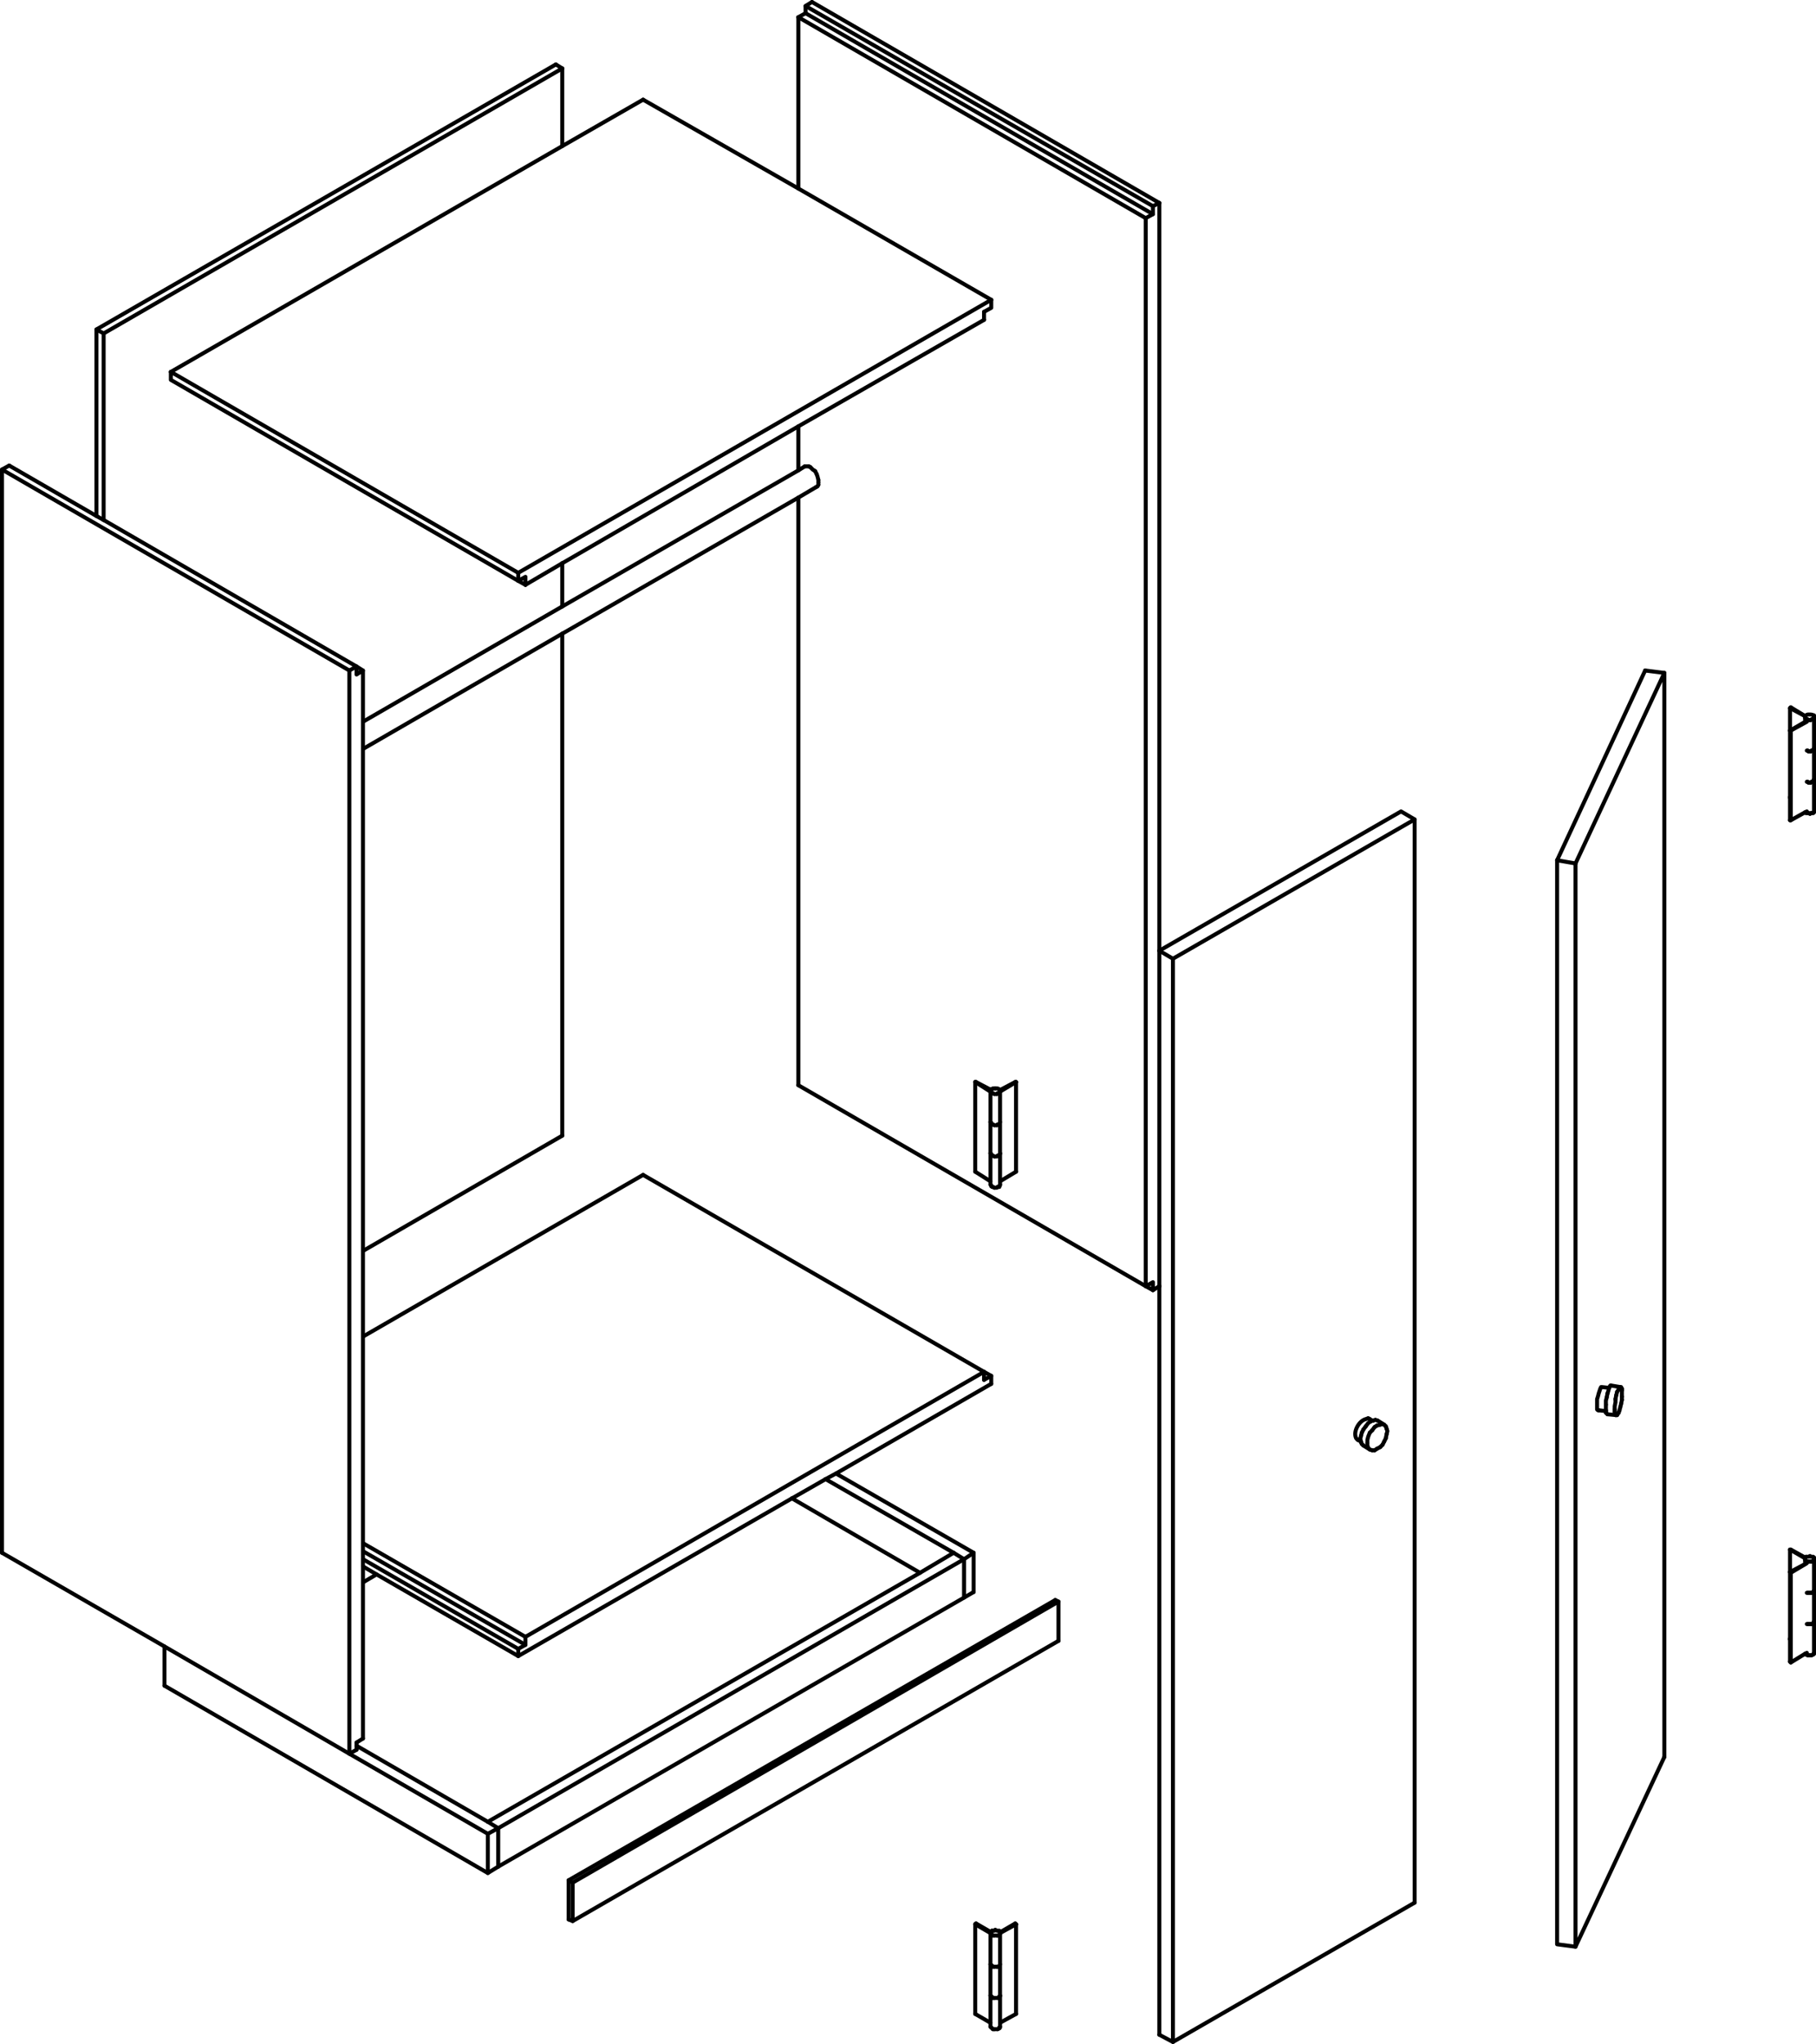 <svg id="wardrobe_ex" data-name="wardrobe ex" xmlns="http://www.w3.org/2000/svg" viewBox="0 0 342.48 385.35"><defs><style>.cls-1{fill:none;stroke:#000;stroke-linecap:round;stroke-linejoin:round;stroke-width:0.75px;}</style></defs><line class="cls-1" x1="106.036" y1="12.903" x2="106.036" y2="27.545"/><line class="cls-1" x1="106.036" y1="106.185" x2="106.036" y2="114.336"/><line class="cls-1" x1="106.036" y1="119.468" x2="106.036" y2="214.109"/><line class="cls-1" x1="106.036" y1="12.903" x2="104.828" y2="12.149"/><polyline class="cls-1" points="19.546 98.034 19.546 62.865 18.188 62.11 18.188 97.28"/><line class="cls-1" x1="19.546" y1="62.865" x2="106.036" y2="12.903"/><line class="cls-1" x1="106.036" y1="214.109" x2="68.451" y2="235.844"/><line class="cls-1" x1="18.188" y1="62.11" x2="104.829" y2="12.149"/><line class="cls-1" x1="218.638" y1="242.486" x2="217.431" y2="243.241"/><line class="cls-1" x1="216.072" y1="242.486" x2="216.072" y2="41.129"/><polyline class="cls-1" points="217.431 243.241 217.431 241.731 216.073 242.486"/><line class="cls-1" x1="150.563" y1="204.6" x2="150.563" y2="93.808"/><line class="cls-1" x1="150.563" y1="88.676" x2="150.563" y2="80.374"/><line class="cls-1" x1="150.563" y1="35.545" x2="150.563" y2="3.243"/><line class="cls-1" x1="218.638" y1="38.261" x2="153.13" y2="0.375"/><polyline class="cls-1" points="217.431 243.241 216.073 242.486 150.564 204.6"/><polyline class="cls-1" points="153.129 0.375 151.922 1.13 151.922 2.488 150.564 3.243"/><polyline class="cls-1" points="216.072 41.129 217.431 40.375 217.431 38.865"/><line class="cls-1" x1="150.563" y1="3.243" x2="216.072" y2="41.129"/><line class="cls-1" x1="151.922" y1="2.488" x2="217.431" y2="40.375"/><polyline class="cls-1" points="151.922 1.13 217.431 38.865 218.638 38.262"/><polyline class="cls-1" points="99.092 110.261 99.092 108.751 97.734 109.506 97.734 107.997 186.941 56.526"/><polyline class="cls-1" points="32.225 70.11 32.225 71.62 97.734 109.506"/><line class="cls-1" x1="32.225" y1="70.11" x2="97.734" y2="107.997"/><line class="cls-1" x1="99.092" y1="110.261" x2="97.734" y2="109.506"/><line class="cls-1" x1="185.582" y1="58.79" x2="185.582" y2="60.299"/><polyline class="cls-1" points="186.94 56.526 186.94 58.035 185.582 58.79"/><polyline class="cls-1" points="93.96 351.919 91.998 353.126 31.018 317.806"/><polyline class="cls-1" points="93.96 344.674 91.998 345.73 65.885 330.636"/><line class="cls-1" x1="91.998" y1="353.126" x2="91.998" y2="345.73"/><line class="cls-1" x1="93.96" y1="351.919" x2="93.96" y2="344.674"/><line class="cls-1" x1="31.017" y1="317.806" x2="31.017" y2="310.41"/><line class="cls-1" x1="93.96" y1="344.674" x2="91.998" y2="343.466"/><polyline class="cls-1" points="179.846 292.75 181.808 293.957 93.96 344.674"/><polyline class="cls-1" points="181.808 293.957 181.808 301.202 93.96 351.919"/><line class="cls-1" x1="68.451" y1="298.334" x2="71.017" y2="296.825"/><line class="cls-1" x1="199.015" y1="301.655" x2="199.619" y2="301.957"/><polyline class="cls-1" points="107.997 354.938 107.997 362.183 199.619 309.353"/><line class="cls-1" x1="107.242" y1="361.881" x2="107.997" y2="362.183"/><polyline class="cls-1" points="199.015 301.655 107.242 354.485 107.997 354.938 199.619 301.957 199.619 309.353"/><line class="cls-1" x1="107.242" y1="354.485" x2="107.242" y2="361.881"/><line class="cls-1" x1="310.259" y1="126.412" x2="313.882" y2="126.864"/><polyline class="cls-1" points="221.204 180.751 221.204 384.975 266.789 358.711"/><line class="cls-1" x1="218.638" y1="383.617" x2="221.204" y2="384.975"/><line class="cls-1" x1="310.259" y1="126.412" x2="293.656" y2="162.185"/><line class="cls-1" x1="218.638" y1="179.241" x2="221.204" y2="180.751"/><polyline class="cls-1" points="297.127 162.789 313.882 126.864 313.882 331.24"/><polyline class="cls-1" points="266.788 358.711 266.788 154.487 221.204 180.751"/><polyline class="cls-1" points="297.127 162.789 297.127 367.013 313.882 331.24"/><polyline class="cls-1" points="293.656 162.185 293.656 366.56 297.128 367.013"/><line class="cls-1" x1="297.127" y1="162.789" x2="293.656" y2="162.185"/><polyline class="cls-1" points="266.788 154.487 264.222 152.977 218.638 179.241"/><line class="cls-1" x1="181.808" y1="301.202" x2="183.619" y2="300.146"/><line class="cls-1" x1="173.506" y1="296.523" x2="149.355" y2="282.486"/><polyline class="cls-1" points="181.808 293.957 183.619 292.75 157.657 277.806"/><line class="cls-1" x1="183.619" y1="300.146" x2="183.619" y2="292.75"/><polyline class="cls-1" points="67.242 329.881 65.885 330.636 65.885 126.412"/><line class="cls-1" x1="67.242" y1="328.523" x2="68.451" y2="327.768"/><polyline class="cls-1" points="0.375 292.75 0.375 88.525 65.884 126.412"/><line class="cls-1" x1="1.734" y1="87.77" x2="0.376" y2="88.525"/><polygon class="cls-1" points="68.45 126.412 67.242 127.166 67.242 125.657 68.45 126.412"/><line class="cls-1" x1="67.242" y1="125.657" x2="65.885" y2="126.412"/><polyline class="cls-1" points="185.581 258.637 99.092 308.599 99.092 310.108 97.733 310.863 97.733 312.221"/><line class="cls-1" x1="185.581" y1="258.637" x2="121.28" y2="221.505"/><line class="cls-1" x1="97.733" y1="310.863" x2="68.451" y2="293.957"/><line class="cls-1" x1="99.092" y1="308.599" x2="68.451" y2="290.938"/><line class="cls-1" x1="99.092" y1="310.108" x2="68.451" y2="292.448"/><line class="cls-1" x1="185.581" y1="260.146" x2="185.581" y2="258.637"/><polyline class="cls-1" points="186.94 260.901 186.94 259.392 185.582 260.146"/><line class="cls-1" x1="154.336" y1="90.94" x2="154.336" y2="91.393"/><polyline class="cls-1" points="153.884 91.846 154.186 91.695 154.337 91.393"/><polyline class="cls-1" points="154.336 90.487 154.186 89.884 154.035 89.431"/><line class="cls-1" x1="154.336" y1="90.487" x2="154.336" y2="90.94"/><line class="cls-1" x1="153.733" y1="88.827" x2="154.035" y2="89.431"/><line class="cls-1" x1="152.525" y1="87.921" x2="152.827" y2="88.072"/><line class="cls-1" x1="151.77" y1="87.921" x2="152.525" y2="87.921"/><polyline class="cls-1" points="152.827 88.072 153.28 88.525 153.733 88.827"/><line class="cls-1" x1="187.241" y1="376.673" x2="187.543" y2="376.673"/><line class="cls-1" x1="187.241" y1="370.787" x2="187.543" y2="370.787"/><line class="cls-1" x1="186.939" y1="376.522" x2="187.09" y2="376.522"/><line class="cls-1" x1="186.939" y1="370.636" x2="187.09" y2="370.636"/><line class="cls-1" x1="186.788" y1="376.221" x2="186.788" y2="370.334"/><line class="cls-1" x1="187.09" y1="376.522" x2="187.241" y2="376.673"/><line class="cls-1" x1="187.09" y1="370.636" x2="187.241" y2="370.787"/><line class="cls-1" x1="186.939" y1="376.371" x2="186.939" y2="376.522"/><line class="cls-1" x1="186.939" y1="370.485" x2="186.939" y2="370.636"/><line class="cls-1" x1="186.788" y1="376.221" x2="186.939" y2="376.372"/><line class="cls-1" x1="186.788" y1="370.334" x2="186.939" y2="370.485"/><line class="cls-1" x1="187.995" y1="370.787" x2="188.147" y2="370.787"/><line class="cls-1" x1="188.147" y1="376.673" x2="188.449" y2="376.522"/><polyline class="cls-1" points="188.599 376.221 188.599 376.372 188.449 376.522"/><line class="cls-1" x1="188.147" y1="376.673" x2="187.543" y2="376.673"/><line class="cls-1" x1="188.449" y1="376.522" x2="188.449" y2="376.371"/><line class="cls-1" x1="187.543" y1="370.787" x2="187.996" y2="370.787"/><polyline class="cls-1" points="188.147 370.787 188.449 370.636 188.6 370.485 188.6 370.334 188.6 376.221"/><line class="cls-1" x1="187.241" y1="382.56" x2="187.543" y2="382.56"/><polyline class="cls-1" points="186.938 382.258 187.09 382.409 187.241 382.56"/><line class="cls-1" x1="186.938" y1="382.258" x2="186.788" y2="382.107"/><line class="cls-1" x1="188.146" y1="382.56" x2="188.448" y2="382.409"/><polyline class="cls-1" points="188.599 382.107 188.599 382.258 188.448 382.258"/><line class="cls-1" x1="188.146" y1="382.56" x2="187.542" y2="382.56"/><line class="cls-1" x1="188.448" y1="382.409" x2="188.448" y2="382.258"/><line class="cls-1" x1="186.938" y1="364.145" x2="186.938" y2="364.296"/><line class="cls-1" x1="187.241" y1="364.9" x2="187.543" y2="364.9"/><line class="cls-1" x1="186.938" y1="364.749" x2="187.09" y2="364.749"/><line class="cls-1" x1="186.938" y1="364.296" x2="186.788" y2="364.447"/><line class="cls-1" x1="187.09" y1="363.994" x2="186.939" y2="364.145"/><line class="cls-1" x1="187.09" y1="364.749" x2="187.241" y2="364.9"/><polyline class="cls-1" points="187.09 363.994 187.543 363.994 187.694 363.843"/><polyline class="cls-1" points="186.938 364.749 186.938 364.598 186.788 364.447"/><line class="cls-1" x1="187.995" y1="364.9" x2="188.146" y2="364.9"/><line class="cls-1" x1="187.542" y1="364.9" x2="187.995" y2="364.9"/><polyline class="cls-1" points="188.146 364.9 188.448 364.749 188.599 364.598 188.599 364.296 188.448 364.145 188.448 363.994 187.995 363.994 187.693 363.843"/><line class="cls-1" x1="191.617" y1="362.787" x2="191.467" y2="362.636"/><line class="cls-1" x1="186.938" y1="364.296" x2="184.07" y2="362.636"/><line class="cls-1" x1="188.598" y1="364.296" x2="191.466" y2="362.636"/><line class="cls-1" x1="184.07" y1="362.636" x2="183.919" y2="362.787"/><line class="cls-1" x1="188.598" y1="364.447" x2="191.617" y2="362.787"/><line class="cls-1" x1="183.918" y1="362.787" x2="186.787" y2="364.447"/><line class="cls-1" x1="183.918" y1="379.692" x2="186.787" y2="381.353"/><line class="cls-1" x1="188.598" y1="381.353" x2="191.617" y2="379.692"/><line class="cls-1" x1="183.918" y1="362.787" x2="183.918" y2="379.692"/><line class="cls-1" x1="191.617" y1="362.787" x2="191.617" y2="379.692"/><line class="cls-1" x1="187.239" y1="217.882" x2="187.542" y2="218.034"/><line class="cls-1" x1="187.239" y1="211.996" x2="187.542" y2="212.147"/><line class="cls-1" x1="186.937" y1="217.732" x2="187.088" y2="217.883"/><line class="cls-1" x1="186.937" y1="211.845" x2="187.088" y2="211.996"/><line class="cls-1" x1="186.786" y1="217.43" x2="186.786" y2="211.543"/><line class="cls-1" x1="187.088" y1="217.882" x2="187.239" y2="217.882"/><line class="cls-1" x1="187.088" y1="211.996" x2="187.239" y2="211.996"/><line class="cls-1" x1="186.937" y1="217.581" x2="186.937" y2="217.732"/><line class="cls-1" x1="186.937" y1="211.694" x2="186.937" y2="211.845"/><line class="cls-1" x1="186.786" y1="217.43" x2="186.937" y2="217.581"/><line class="cls-1" x1="186.786" y1="211.543" x2="186.937" y2="211.694"/><line class="cls-1" x1="187.994" y1="212.147" x2="188.145" y2="211.996"/><line class="cls-1" x1="188.145" y1="217.882" x2="188.447" y2="217.882"/><polyline class="cls-1" points="188.597 217.43 188.597 217.581 188.447 217.732"/><polyline class="cls-1" points="188.145 217.883 187.994 218.034 187.541 218.034"/><line class="cls-1" x1="188.447" y1="217.882" x2="188.447" y2="217.732"/><line class="cls-1" x1="187.541" y1="212.147" x2="187.994" y2="212.147"/><polyline class="cls-1" points="188.145 211.996 188.447 211.996 188.447 211.845 188.598 211.694 188.598 211.543 188.598 217.43"/><line class="cls-1" x1="187.239" y1="223.769" x2="187.541" y2="223.92"/><polyline class="cls-1" points="186.937 223.618 187.088 223.769 187.239 223.769"/><polyline class="cls-1" points="186.937 223.618 186.937 223.467 186.786 223.316"/><line class="cls-1" x1="188.144" y1="223.769" x2="188.446" y2="223.769"/><polyline class="cls-1" points="188.597 223.316 188.597 223.467 188.446 223.618"/><polyline class="cls-1" points="188.144 223.769 187.994 223.92 187.54 223.92"/><line class="cls-1" x1="188.446" y1="223.769" x2="188.446" y2="223.618"/><line class="cls-1" x1="186.937" y1="205.505" x2="186.937" y2="205.354"/><line class="cls-1" x1="187.239" y1="206.109" x2="187.541" y2="206.26"/><line class="cls-1" x1="186.937" y1="205.958" x2="187.088" y2="206.109"/><polyline class="cls-1" points="186.786 205.656 186.937 205.505 187.088 205.354"/><line class="cls-1" x1="187.088" y1="206.109" x2="187.239" y2="206.109"/><polyline class="cls-1" points="187.088 205.354 187.239 205.203 187.692 205.203"/><polyline class="cls-1" points="186.937 205.958 186.937 205.807 186.786 205.656"/><line class="cls-1" x1="187.993" y1="206.26" x2="188.144" y2="206.109"/><line class="cls-1" x1="187.54" y1="206.26" x2="187.994" y2="206.26"/><polyline class="cls-1" points="188.144 206.109 188.446 206.109 188.446 205.958 188.597 205.807 188.597 205.505 188.446 205.505 188.446 205.354 188.144 205.203 187.691 205.203"/><line class="cls-1" x1="191.615" y1="203.996" x2="191.465" y2="203.996"/><line class="cls-1" x1="186.936" y1="205.505" x2="184.068" y2="203.996"/><line class="cls-1" x1="188.596" y1="205.505" x2="191.464" y2="203.996"/><line class="cls-1" x1="184.068" y1="203.996" x2="183.917" y2="203.996"/><line class="cls-1" x1="188.596" y1="205.807" x2="191.615" y2="203.996"/><line class="cls-1" x1="183.917" y1="203.996" x2="186.785" y2="205.807"/><line class="cls-1" x1="183.917" y1="220.901" x2="186.785" y2="222.713"/><line class="cls-1" x1="188.596" y1="222.713" x2="191.615" y2="220.901"/><line class="cls-1" x1="183.917" y1="203.996" x2="183.917" y2="220.901"/><line class="cls-1" x1="191.615" y1="203.996" x2="191.615" y2="220.901"/><line class="cls-1" x1="340.897" y1="306.183" x2="341.048" y2="306.183"/><line class="cls-1" x1="340.897" y1="300.297" x2="341.048" y2="300.297"/><line class="cls-1" x1="342.104" y1="305.882" x2="342.104" y2="305.731"/><line class="cls-1" x1="342.104" y1="300.146" x2="342.104" y2="299.995"/><line class="cls-1" x1="341.651" y1="306.183" x2="341.954" y2="306.033"/><line class="cls-1" x1="341.651" y1="300.297" x2="341.954" y2="300.146"/><line class="cls-1" x1="341.048" y1="306.183" x2="341.35" y2="306.183"/><line class="cls-1" x1="341.048" y1="300.297" x2="341.35" y2="300.297"/><line class="cls-1" x1="340.746" y1="306.183" x2="340.897" y2="306.183"/><line class="cls-1" x1="340.746" y1="300.297" x2="340.897" y2="300.297"/><line class="cls-1" x1="341.953" y1="306.033" x2="342.104" y2="305.882"/><line class="cls-1" x1="341.953" y1="300.146" x2="342.104" y2="300.146"/><line class="cls-1" x1="341.5" y1="306.183" x2="341.651" y2="306.183"/><line class="cls-1" x1="341.5" y1="300.297" x2="341.651" y2="300.297"/><line class="cls-1" x1="341.349" y1="306.183" x2="341.5" y2="306.183"/><line class="cls-1" x1="341.349" y1="300.297" x2="341.5" y2="300.297"/><line class="cls-1" x1="342.104" y1="305.882" x2="342.104" y2="305.731"/><polyline class="cls-1" points="342.104 299.995 342.104 299.844 342.104 305.731"/><line class="cls-1" x1="340.897" y1="312.07" x2="341.048" y2="312.07"/><line class="cls-1" x1="342.104" y1="311.768" x2="342.104" y2="311.617"/><line class="cls-1" x1="341.651" y1="312.07" x2="341.954" y2="311.919"/><line class="cls-1" x1="341.048" y1="312.07" x2="341.35" y2="312.07"/><line class="cls-1" x1="340.595" y1="311.919" x2="340.897" y2="312.07"/><line class="cls-1" x1="341.954" y1="311.919" x2="342.105" y2="311.768"/><line class="cls-1" x1="340.444" y1="311.768" x2="340.595" y2="311.919"/><line class="cls-1" x1="341.651" y1="312.07" x2="341.35" y2="312.07"/><line class="cls-1" x1="342.104" y1="311.768" x2="342.104" y2="305.731"/><line class="cls-1" x1="340.897" y1="294.41" x2="341.048" y2="294.41"/><line class="cls-1" x1="342.104" y1="294.259" x2="342.104" y2="294.108"/><line class="cls-1" x1="341.651" y1="294.41" x2="341.954" y2="294.259"/><line class="cls-1" x1="341.048" y1="294.41" x2="341.35" y2="294.41"/><line class="cls-1" x1="340.595" y1="294.259" x2="340.897" y2="294.41"/><line class="cls-1" x1="341.954" y1="294.259" x2="342.105" y2="294.259"/><polyline class="cls-1" points="340.595 294.259 340.445 294.259 340.445 294.108"/><polyline class="cls-1" points="340.444 294.863 340.444 293.957 340.444 294.108"/><line class="cls-1" x1="341.651" y1="294.41" x2="341.35" y2="294.41"/><line class="cls-1" x1="342.104" y1="293.806" x2="342.104" y2="293.655"/><line class="cls-1" x1="342.104" y1="294.108" x2="342.104" y2="293.806"/><polyline class="cls-1" points="342.104 293.655 341.954 293.504 341.5 293.504 341.35 293.353 341.048 293.504 340.595 293.504"/><line class="cls-1" x1="340.444" y1="293.655" x2="340.444" y2="293.957"/><line class="cls-1" x1="342.104" y1="299.844" x2="342.104" y2="293.957"/><polyline class="cls-1" points="337.727 292.146 337.576 292.146 340.444 293.806"/><line class="cls-1" x1="337.576" y1="296.372" x2="337.727" y2="296.523"/><line class="cls-1" x1="340.443" y1="293.655" x2="337.727" y2="292.146"/><line class="cls-1" x1="337.726" y1="296.523" x2="340.746" y2="294.712"/><line class="cls-1" x1="337.575" y1="309.051" x2="337.575" y2="308.901"/><polyline class="cls-1" points="337.575 313.278 337.726 313.429 337.726 296.523"/><line class="cls-1" x1="340.896" y1="147.393" x2="341.047" y2="147.544"/><line class="cls-1" x1="340.896" y1="141.506" x2="341.047" y2="141.657"/><line class="cls-1" x1="342.104" y1="147.242" x2="342.104" y2="147.091"/><line class="cls-1" x1="342.104" y1="141.355" x2="342.104" y2="141.204"/><line class="cls-1" x1="341.651" y1="147.393" x2="341.953" y2="147.393"/><line class="cls-1" x1="341.651" y1="141.506" x2="341.953" y2="141.506"/><line class="cls-1" x1="341.047" y1="147.544" x2="341.349" y2="147.544"/><line class="cls-1" x1="341.047" y1="141.657" x2="341.349" y2="141.657"/><line class="cls-1" x1="340.745" y1="147.393" x2="340.896" y2="147.393"/><line class="cls-1" x1="340.745" y1="141.506" x2="340.896" y2="141.506"/><line class="cls-1" x1="341.952" y1="147.393" x2="342.104" y2="147.242"/><line class="cls-1" x1="341.952" y1="141.506" x2="342.104" y2="141.355"/><line class="cls-1" x1="341.5" y1="147.544" x2="341.651" y2="147.393"/><line class="cls-1" x1="341.5" y1="141.657" x2="341.651" y2="141.506"/><line class="cls-1" x1="341.349" y1="147.544" x2="341.5" y2="147.544"/><line class="cls-1" x1="341.349" y1="141.657" x2="341.5" y2="141.657"/><line class="cls-1" x1="342.104" y1="147.091" x2="342.104" y2="146.94"/><polyline class="cls-1" points="342.104 141.204 342.104 141.053 342.104 146.94"/><line class="cls-1" x1="340.896" y1="153.279" x2="341.047" y2="153.279"/><line class="cls-1" x1="342.104" y1="153.128" x2="342.104" y2="152.977"/><line class="cls-1" x1="341.651" y1="153.279" x2="341.953" y2="153.279"/><line class="cls-1" x1="341.047" y1="153.279" x2="341.349" y2="153.43"/><line class="cls-1" x1="340.594" y1="153.279" x2="340.897" y2="153.279"/><line class="cls-1" x1="341.953" y1="153.279" x2="342.104" y2="153.128"/><line class="cls-1" x1="340.443" y1="153.128" x2="340.594" y2="153.279"/><polyline class="cls-1" points="341.651 153.279 341.5 153.279 341.349 153.43"/><line class="cls-1" x1="342.104" y1="152.977" x2="342.104" y2="146.94"/><line class="cls-1" x1="340.896" y1="135.619" x2="341.047" y2="135.77"/><line class="cls-1" x1="342.104" y1="135.468" x2="342.104" y2="135.317"/><line class="cls-1" x1="341.651" y1="135.619" x2="341.953" y2="135.619"/><line class="cls-1" x1="341.047" y1="135.77" x2="341.349" y2="135.77"/><line class="cls-1" x1="340.594" y1="135.619" x2="340.897" y2="135.619"/><line class="cls-1" x1="341.953" y1="135.619" x2="342.104" y2="135.468"/><polyline class="cls-1" points="340.594 135.619 340.444 135.468 340.444 135.317"/><polyline class="cls-1" points="340.443 136.072 340.443 135.166 340.443 135.317"/><polyline class="cls-1" points="341.651 135.619 341.5 135.77 341.349 135.77"/><line class="cls-1" x1="342.104" y1="135.015" x2="342.104" y2="134.864"/><path class="cls-1" d="M377.17,142.624v-.151c.038-.553-.865-.455-1.207-.453l-.302.151" transform="translate(-35.066 -7.307)"/><line class="cls-1" x1="340.443" y1="135.015" x2="340.443" y2="135.166"/><line class="cls-1" x1="342.104" y1="141.053" x2="342.104" y2="135.166"/><polyline class="cls-1" points="337.726 133.355 337.576 133.506 340.443 135.015"/><line class="cls-1" x1="337.575" y1="137.732" x2="337.726" y2="137.732"/><line class="cls-1" x1="340.443" y1="135.015" x2="337.726" y2="133.355"/><line class="cls-1" x1="337.726" y1="137.732" x2="340.745" y2="136.072"/><line class="cls-1" x1="337.575" y1="150.411" x2="337.575" y2="150.261"/><polyline class="cls-1" points="337.575 154.638 337.726 154.638 337.726 137.732"/><line class="cls-1" x1="261.347" y1="268.901" x2="261.498" y2="269.354"/><line class="cls-1" x1="259.385" y1="267.693" x2="259.838" y2="267.844"/><polyline class="cls-1" points="260.743 268.448 261.045 268.599 259.838 267.844"/><line class="cls-1" x1="261.045" y1="268.599" x2="261.347" y2="268.901"/><line class="cls-1" x1="257.121" y1="269.505" x2="257.574" y2="268.901"/><line class="cls-1" x1="256.668" y1="270.712" x2="256.819" y2="270.108"/><line class="cls-1" x1="256.819" y1="272.222" x2="256.669" y2="271.92"/><line class="cls-1" x1="256.819" y1="270.108" x2="257.121" y2="269.505"/><polyline class="cls-1" points="258.479 267.995 258.027 268.297 257.574 268.901"/><line class="cls-1" x1="258.932" y1="267.844" x2="259.385" y2="267.693"/><line class="cls-1" x1="257.121" y1="272.524" x2="256.819" y2="272.222"/><line class="cls-1" x1="256.517" y1="271.316" x2="256.668" y2="270.712"/><polyline class="cls-1" points="261.498 270.41 261.649 269.807 261.498 269.354"/><line class="cls-1" x1="261.347" y1="271.165" x2="261.045" y2="271.769"/><line class="cls-1" x1="260.29" y1="272.825" x2="259.687" y2="273.127"/><line class="cls-1" x1="259.234" y1="273.429" x2="258.781" y2="273.429"/><polyline class="cls-1" points="257.121 272.523 258.329 273.278 258.027 272.976"/><line class="cls-1" x1="260.743" y1="272.373" x2="260.29" y2="272.825"/><line class="cls-1" x1="259.687" y1="273.127" x2="259.234" y2="273.429"/><line class="cls-1" x1="261.045" y1="271.769" x2="260.744" y2="272.373"/><line class="cls-1" x1="258.027" y1="272.976" x2="257.876" y2="272.524"/><line class="cls-1" x1="258.781" y1="273.429" x2="258.329" y2="273.278"/><line class="cls-1" x1="257.875" y1="272.524" x2="257.875" y2="272.071"/><line class="cls-1" x1="261.498" y1="270.41" x2="261.347" y2="271.165"/><polyline class="cls-1" points="258.328 270.108 258.027 270.863 257.876 271.467 257.876 272.071"/><line class="cls-1" x1="260.29" y1="268.599" x2="260.744" y2="268.448"/><line class="cls-1" x1="258.781" y1="269.656" x2="259.234" y2="269.052"/><line class="cls-1" x1="259.687" y1="268.75" x2="260.291" y2="268.599"/><line class="cls-1" x1="258.328" y1="270.109" x2="258.781" y2="269.656"/><line class="cls-1" x1="259.234" y1="269.052" x2="259.687" y2="268.75"/><line class="cls-1" x1="258.027" y1="267.392" x2="258.329" y2="267.543"/><path class="cls-1" d="M291.131,278.774l-.302-.302c-.634-1.253.521-3.29,1.811-3.623l.453-.151" transform="translate(-35.066 -7.307)"/><line class="cls-1" x1="258.781" y1="267.844" x2="258.329" y2="267.542"/><line class="cls-1" x1="256.668" y1="271.769" x2="256.064" y2="271.467"/><line class="cls-1" x1="305.875" y1="261.807" x2="305.875" y2="262.109"/><polyline class="cls-1" points="303.762 261.203 305.574 261.505 305.724 261.505 305.875 261.807"/><line class="cls-1" x1="303.007" y1="263.467" x2="303.158" y2="262.712"/><polyline class="cls-1" points="302.856 264.826 302.856 264.071 303.007 263.467"/><polyline class="cls-1" points="303.46 261.656 303.309 262.26 303.158 262.712"/><line class="cls-1" x1="303.611" y1="261.354" x2="303.762" y2="261.203"/><polyline class="cls-1" points="303.158 266.637 303.008 266.486 302.857 266.335"/><line class="cls-1" x1="302.856" y1="265.882" x2="302.856" y2="264.826"/><line class="cls-1" x1="305.875" y1="263.316" x2="305.875" y2="262.109"/><line class="cls-1" x1="305.875" y1="263.92" x2="305.724" y2="264.675"/><line class="cls-1" x1="305.422" y1="265.882" x2="305.272" y2="266.335"/><polyline class="cls-1" points="304.969 266.788 304.819 266.788 303.158 266.637"/><line class="cls-1" x1="304.667" y1="266.788" x2="304.667" y2="266.637"/><line class="cls-1" x1="305.573" y1="265.278" x2="305.423" y2="265.882"/><line class="cls-1" x1="305.271" y1="266.335" x2="304.969" y2="266.788"/><line class="cls-1" x1="305.724" y1="264.675" x2="305.573" y2="265.278"/><line class="cls-1" x1="304.667" y1="266.637" x2="304.517" y2="266.184"/><line class="cls-1" x1="304.818" y1="266.788" x2="304.668" y2="266.788"/><line class="cls-1" x1="304.516" y1="266.184" x2="304.516" y2="265.731"/><line class="cls-1" x1="305.875" y1="263.316" x2="305.875" y2="263.92"/><polyline class="cls-1" points="304.667 263.769 304.667 264.373 304.517 265.127 304.517 265.731"/><line class="cls-1" x1="305.422" y1="261.656" x2="305.573" y2="261.505"/><line class="cls-1" x1="304.818" y1="263.014" x2="304.969" y2="262.41"/><line class="cls-1" x1="305.271" y1="261.958" x2="305.422" y2="261.656"/><line class="cls-1" x1="304.667" y1="263.769" x2="304.818" y2="263.014"/><line class="cls-1" x1="304.969" y1="262.41" x2="305.272" y2="261.958"/><polyline class="cls-1" points="301.498 265.882 301.347 265.882 301.196 265.731 301.196 263.769 301.347 263.316 301.498 262.712 301.8 261.807 301.951 261.505 302.102 261.505 303.46 261.656"/><line class="cls-1" x1="302.857" y1="266.033" x2="301.499" y2="265.882"/><line class="cls-1" x1="218.638" y1="38.261" x2="218.638" y2="242.486"/><line class="cls-1" x1="99.092" y1="110.261" x2="106.036" y2="106.185"/><polyline class="cls-1" points="121.281 18.79 106.036 27.545 32.225 70.11"/><polyline class="cls-1" points="186.941 56.526 150.564 35.545 121.282 18.79"/><line class="cls-1" x1="91.998" y1="343.466" x2="67.244" y2="329.127"/><polyline class="cls-1" points="179.846 292.75 173.507 296.523 91.998 343.466"/><line class="cls-1" x1="218.638" y1="242.486" x2="218.638" y2="383.617"/><line class="cls-1" x1="179.846" y1="292.75" x2="155.696" y2="278.863"/><line class="cls-1" x1="68.451" y1="327.768" x2="68.451" y2="298.335"/><line class="cls-1" x1="67.244" y1="329.881" x2="67.244" y2="328.523"/><polyline class="cls-1" points="65.885 330.636 31.018 310.41 0.377 292.75"/><line class="cls-1" x1="19.546" y1="98.035" x2="67.244" y2="125.657"/><line class="cls-1" x1="97.734" y1="312.221" x2="149.356" y2="282.486"/><polyline class="cls-1" points="68.452 295.316 71.018 296.825 97.735 312.221"/><line class="cls-1" x1="186.941" y1="259.392" x2="185.584" y2="258.637"/><line class="cls-1" x1="106.037" y1="119.468" x2="68.452" y2="141.204"/><line class="cls-1" x1="106.037" y1="114.336" x2="68.452" y2="136.072"/><line class="cls-1" x1="186.791" y1="382.107" x2="186.791" y2="376.221"/><line class="cls-1" x1="188.602" y1="382.107" x2="188.602" y2="376.221"/><line class="cls-1" x1="186.791" y1="370.334" x2="186.791" y2="364.447"/><line class="cls-1" x1="188.602" y1="370.334" x2="188.602" y2="364.447"/><line class="cls-1" x1="186.791" y1="223.316" x2="186.791" y2="217.43"/><line class="cls-1" x1="188.602" y1="223.316" x2="188.602" y2="217.43"/><line class="cls-1" x1="186.791" y1="211.543" x2="186.791" y2="205.656"/><line class="cls-1" x1="188.602" y1="211.543" x2="188.602" y2="205.656"/><line class="cls-1" x1="340.601" y1="293.504" x2="340.45" y2="293.655"/><polyline class="cls-1" points="340.601 294.712 340.45 294.863 337.582 296.372"/><polyline class="cls-1" points="337.733 313.429 340.45 311.768 340.752 311.618"/><polyline class="cls-1" points="337.582 292.146 337.582 309.052 337.582 296.372"/><line class="cls-1" x1="337.582" y1="309.051" x2="337.582" y2="313.278"/><line class="cls-1" x1="340.601" y1="134.864" x2="340.45" y2="135.016"/><polyline class="cls-1" points="340.601 135.921 340.45 136.072 337.582 137.732"/><polyline class="cls-1" points="337.733 154.638 340.45 153.129 340.752 152.978"/><line class="cls-1" x1="337.582" y1="133.506" x2="337.582" y2="154.638"/><polyline class="cls-1" points="258.488 267.995 258.791 267.844 258.942 267.844"/><polyline class="cls-1" points="256.677 271.92 256.677 271.769 256.527 271.316"/><line class="cls-1" x1="302.866" y1="266.335" x2="302.866" y2="265.882"/><line class="cls-1" x1="303.469" y1="261.656" x2="303.621" y2="261.354"/><polyline class="cls-1" points="106.039 106.188 150.568 80.377 185.586 60.301"/><line class="cls-1" x1="68.455" y1="298.337" x2="68.455" y2="295.318"/><polyline class="cls-1" points="1.738 87.773 18.191 97.282 19.55 98.037"/><line class="cls-1" x1="149.36" y1="282.488" x2="155.699" y2="278.865"/><polyline class="cls-1" points="153.888 91.848 150.568 93.81 106.04 119.471"/><polyline class="cls-1" points="151.775 87.924 150.567 88.678 106.039 114.339"/><line class="cls-1" x1="68.448" y1="295.315" x2="68.448" y2="293.956"/><polyline class="cls-1" points="155.692 278.862 157.655 277.805 186.938 260.9"/><line class="cls-1" x1="68.451" y1="293.957" x2="68.451" y2="290.938"/><line class="cls-1" x1="68.451" y1="290.937" x2="68.451" y2="141.203"/><line class="cls-1" x1="68.451" y1="141.202" x2="68.451" y2="126.41"/><line class="cls-1" x1="68.451" y1="251.993" x2="121.281" y2="221.503"/></svg>